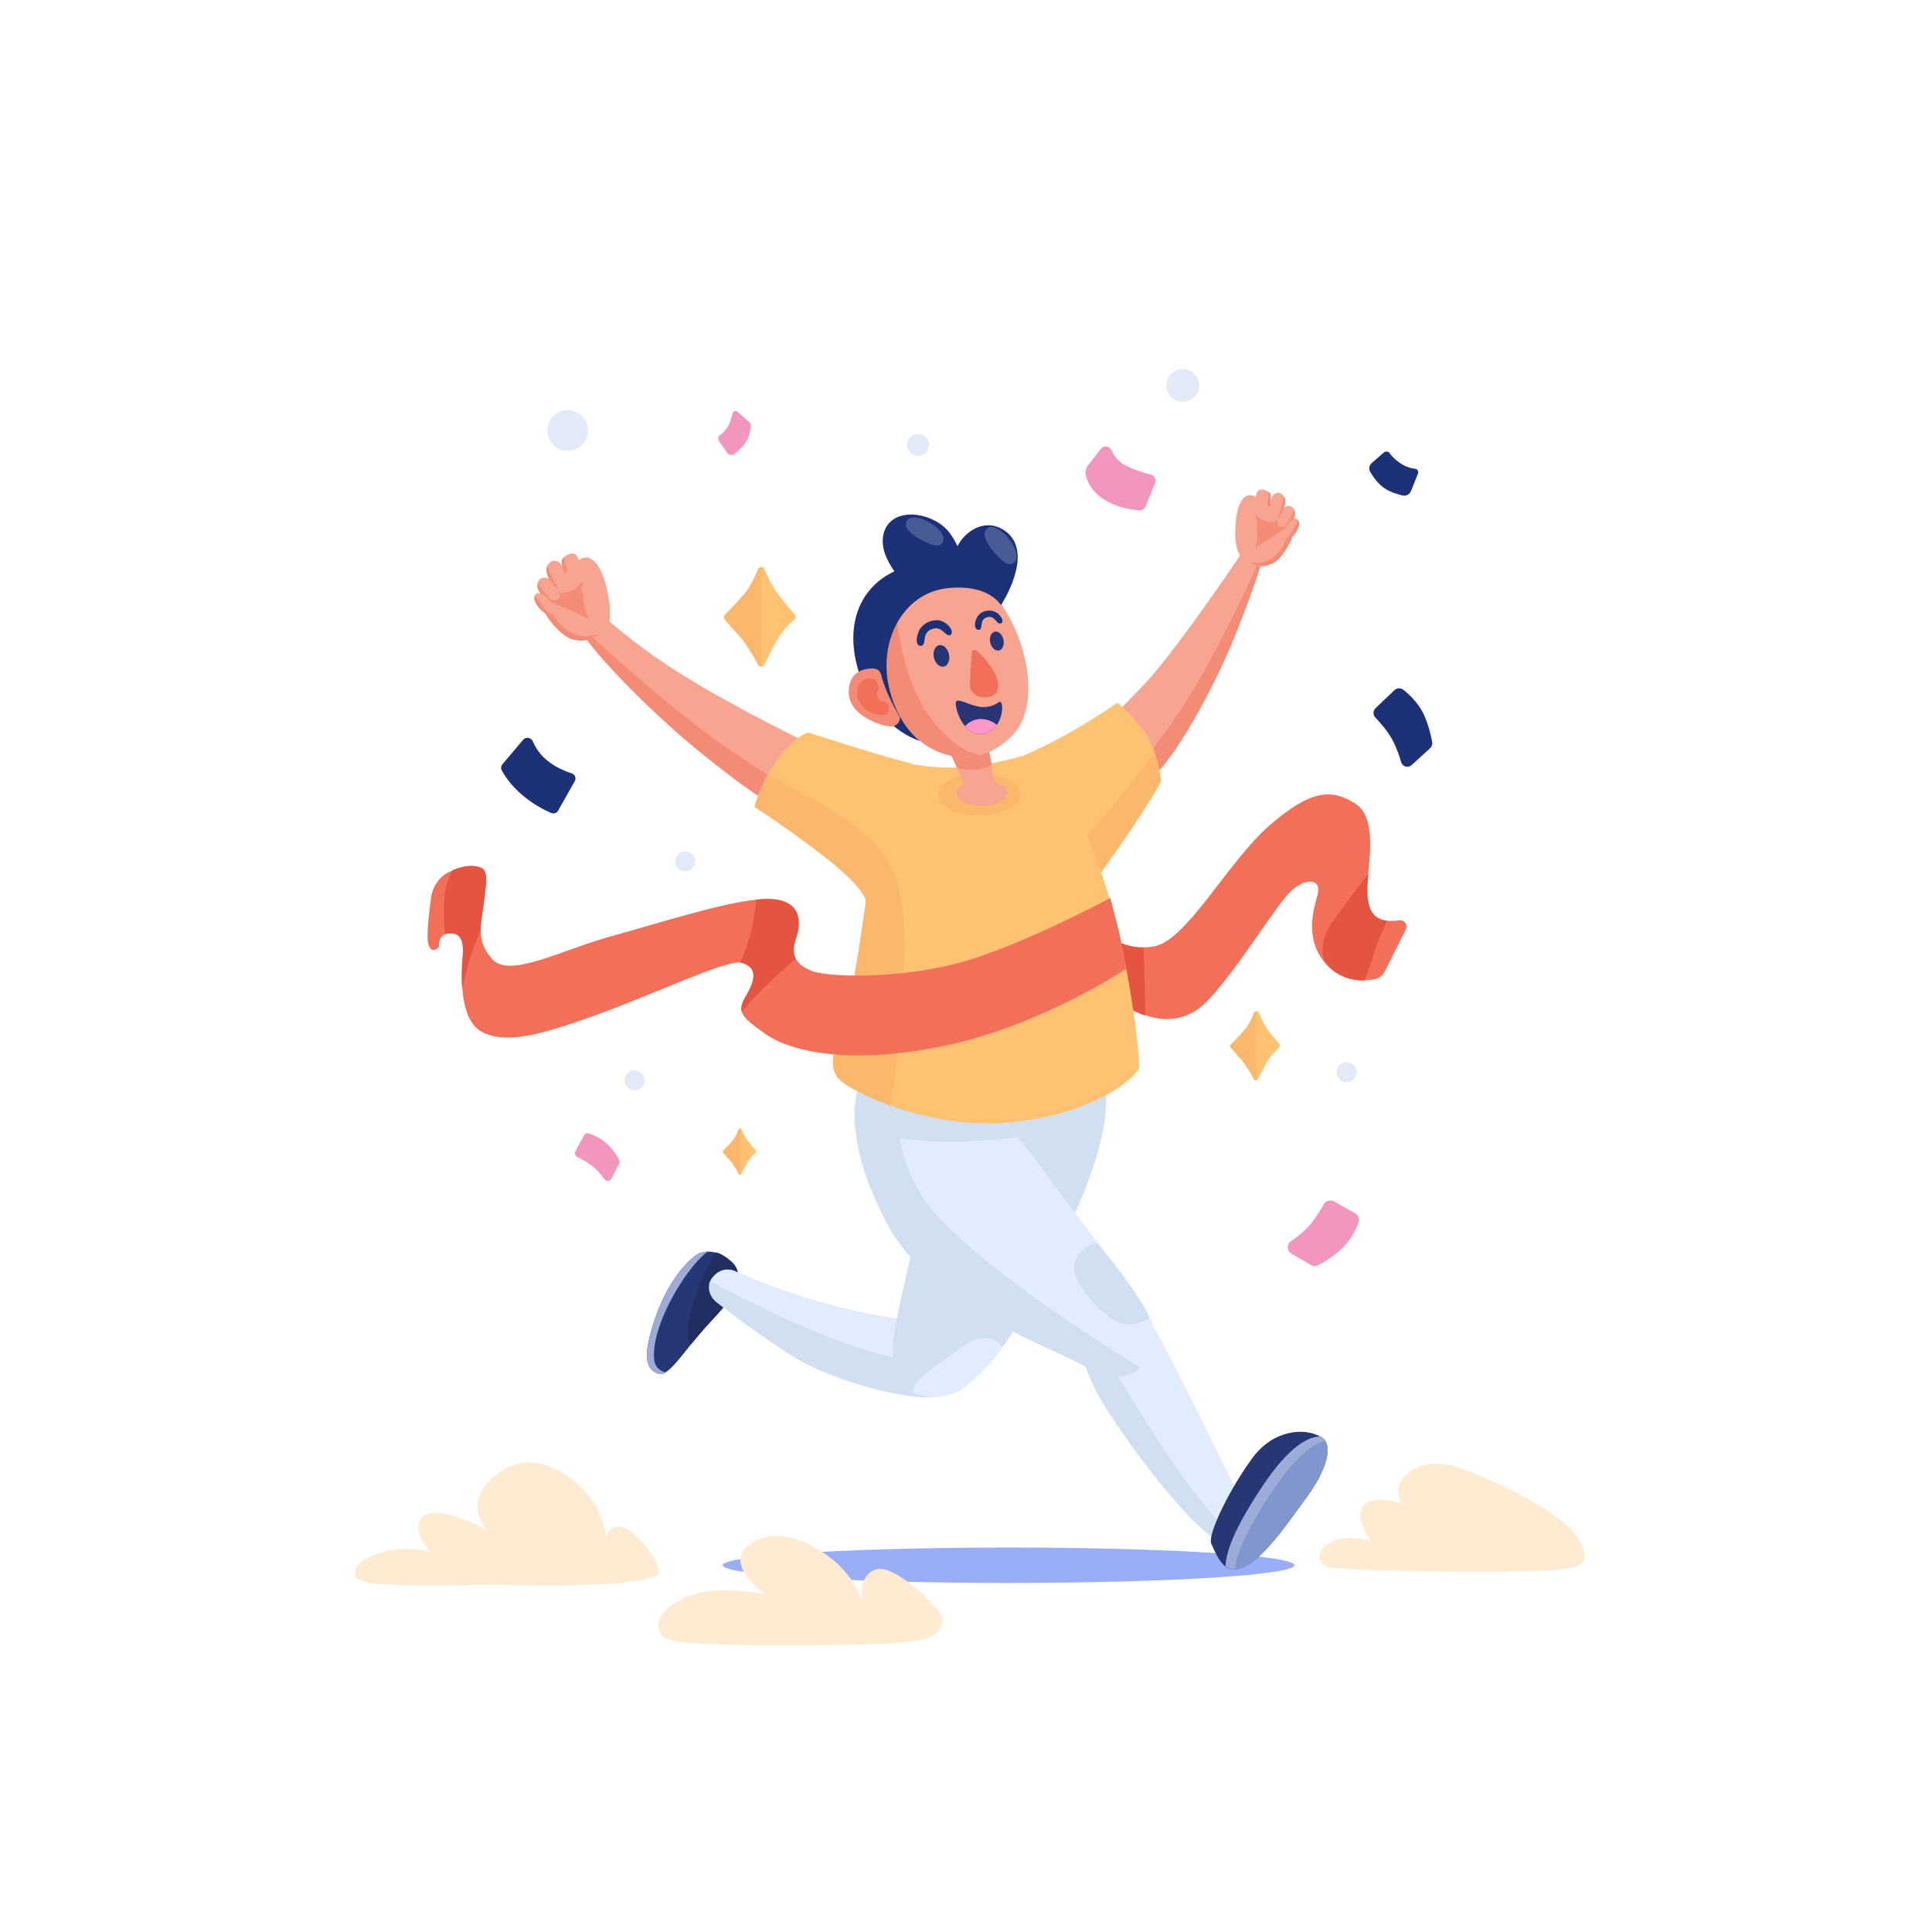 <?xml version="1.0" encoding="utf-8"?>
<!-- Generator: Adobe Illustrator 19.0.0, SVG Export Plug-In . SVG Version: 6.00 Build 0)  -->
<svg version="1.1" xmlns="http://www.w3.org/2000/svg" xmlns:xlink="http://www.w3.org/1999/xlink" x="0px" y="0px"
	 viewBox="0 0 600 600" enable-background="new 0 0 600 600" xml:space="preserve">
<g id="FLOOR">
	<ellipse id="XMLID_95_" fill="#99ADF9" cx="313.2" cy="486.1" rx="88.8" ry="5.5"/>
</g>
<g id="DUST_1">
	<g id="XMLID_292_">
		<path id="XMLID_294_" fill="#FFEBD2" d="M160.8,492.3c-23-0.4-49.2,1.5-50.5-3c-1.3-4.6,8-7.8,13.7-8.2c5.7-0.4,9.7,0.9,9.7,0.9
			s-7-7.4-2.1-11.2c4.9-3.8,19.7,4.4,19.7,4.4s-9.1-9.1,4.2-18.2s27.5,6.1,30,11.6c2.5,5.5,2.8,8.5,2.8,8.5s0.5-3.2,4.7-2.9
			c4.1,0.4,12.9,11.7,11.3,14.4C202.8,491.3,186.8,492.8,160.8,492.3z"/>
	</g>
</g>
<g id="DUST_2">
	<path id="XMLID_103_" fill="#FFEBD2" d="M255.5,510.9c-12.8,0.2-43.5,0.3-48.3-1.9s-3.7-9.3,6.4-13.2c10.1-4,24.1-0.6,24.1-0.6
		s-12.2-8.4-6-14.6c6.3-6.3,17.8-3.8,27.3,4.1c6.6,5.5,8.8,12.5,8.8,12.5s-1.6-8,4.3-9.8c5.8-1.9,20.5,12.7,20.5,15.2
		C292.4,509.7,287,510.6,255.5,510.9z"/>
</g>
<g id="DUST_3">
	<path id="XMLID_290_" fill="#FFEBD2" d="M425.8,478.6c0,0-8.2-2.5-12.9,0.6c-4.7,3-3.8,6.8,0.2,7.6c4,0.8,32.5,1.5,52.9,1.3
		s26.4-0.9,26.2-4.9c-0.6-10.1-20.7-20.3-37.4-26.8c-12.6-4.9-19.5,1.3-20.3,4.9s0.8,5.7,0.8,5.7s-8.4-3.2-11.8,0.6
		C420.1,471.4,425.8,478.6,425.8,478.6z"/>
</g>
<g id="ORNAMENT_3">
	<g id="XMLID_78_">
		<circle id="XMLID_91_" fill="#E1EAF6" cx="176.3" cy="133.7" r="6.3"/>
		<circle id="XMLID_96_" fill="#E1EAF6" cx="285.1" cy="138.2" r="3.4"/>
		<circle id="XMLID_97_" fill="#E1EAF6" cx="367.3" cy="119.7" r="5.1"/>
		<circle id="XMLID_98_" fill="#E1EAF6" cx="418.2" cy="333" r="3.1"/>
		<circle id="XMLID_99_" fill="#E1EAF6" cx="197.1" cy="335.5" r="3.1"/>
		<circle id="XMLID_100_" fill="#E1EAF6" cx="212.8" cy="267.5" r="3.1"/>
	</g>
</g>
<g id="SPARKLING_1">
	<g id="XMLID_263_">
		<g id="XMLID_270_">
			<path id="XMLID_272_" fill="#FEC272" d="M246.7,192.4c-1.3,1-3.7,3.3-5.6,6.8c-1.6,2.9-2.9,5.5-3.7,7.2c-0.2,0.4-0.6,0.6-0.9,0.6
				c-0.4,0-0.8-0.2-1-0.6c-1.2-2.3-3.3-5.9-5.2-8.2c-2.1-2.4-4.1-4.6-5.1-5.7c-0.4-0.4-0.4-1.1,0-1.5c1.1-1.1,3.4-3.5,6-6.5
				c1.8-2.1,3.4-5.4,4.3-7.7c0.2-0.5,0.6-0.7,1-0.7c0.4,0,0.8,0.2,0.9,0.6c0.9,2.2,2.4,5.4,4.1,7.6c1.9,2.7,4.1,5.2,5.3,6.5
				C247.2,191.4,247.2,192.1,246.7,192.4z"/>
			<path id="XMLID_271_" fill="#FBB76C" d="M236.5,176.1l-0.1,30.9c-0.4,0-0.8-0.2-1-0.6c-1.2-2.3-3.3-5.9-5.2-8.2
				c-2.1-2.4-4.1-4.6-5.1-5.7c-0.4-0.4-0.4-1.1,0-1.5c1.1-1.1,3.4-3.5,6-6.5c1.8-2.1,3.4-5.4,4.3-7.7
				C235.6,176.3,236.1,176.1,236.5,176.1z"/>
		</g>
		<g id="XMLID_267_">
			<path id="XMLID_269_" fill="#FEC272" d="M397.2,325.4c-0.9,0.7-2.5,2.3-3.9,4.7c-1.1,2-2,3.8-2.6,5c-0.1,0.3-0.4,0.4-0.6,0.4
				c-0.3,0-0.6-0.1-0.7-0.4c-0.8-1.6-2.3-4.1-3.6-5.7c-1.5-1.7-2.8-3.2-3.5-4c-0.3-0.3-0.3-0.7,0-1c0.8-0.8,2.3-2.4,4.2-4.5
				c1.3-1.5,2.4-3.8,3-5.4c0.1-0.3,0.4-0.5,0.7-0.5c0.3,0,0.5,0.2,0.7,0.5c0.7,1.5,1.7,3.7,2.8,5.3c1.3,1.8,2.9,3.6,3.7,4.5
				C397.6,324.6,397.5,325.1,397.2,325.4z"/>
			<path id="XMLID_268_" fill="#FBB76C" d="M390.1,314.1v21.4c-0.3,0-0.6-0.1-0.7-0.4c-0.8-1.6-2.3-4.1-3.6-5.7
				c-1.5-1.7-2.8-3.2-3.5-4c-0.3-0.3-0.3-0.7,0-1c0.8-0.8,2.3-2.4,4.2-4.5c1.3-1.5,2.4-3.8,3-5.4
				C389.5,314.2,389.8,314.1,390.1,314.1z"/>
		</g>
		<g id="XMLID_264_">
			<path id="XMLID_266_" fill="#FEC272" d="M234.6,358.1c-0.6,0.5-1.7,1.5-2.6,3.1c-0.8,1.3-1.4,2.5-1.7,3.3
				c-0.1,0.2-0.3,0.3-0.5,0.3c-0.2,0-0.4-0.1-0.4-0.3c-0.6-1-1.5-2.8-2.4-3.8c-1-1.1-1.9-2.1-2.4-2.7c-0.2-0.2-0.2-0.5,0-0.7
				c0.5-0.5,1.6-1.6,2.8-3c0.9-1,1.6-2.5,2-3.6c0.1-0.2,0.3-0.3,0.4-0.3c0.2,0,0.4,0.1,0.5,0.3c0.4,1,1.1,2.5,1.9,3.5
				c0.9,1.2,1.9,2.4,2.4,3C234.9,357.6,234.9,357.9,234.6,358.1z"/>
			<path id="XMLID_265_" fill="#FBB76C" d="M229.9,350.6v14.3c-0.2,0-0.4-0.1-0.4-0.3c-0.6-1-1.5-2.8-2.4-3.8
				c-1-1.1-1.9-2.1-2.4-2.7c-0.2-0.2-0.2-0.5,0-0.7c0.5-0.5,1.6-1.6,2.8-3c0.9-1,1.6-2.5,2-3.6C229.5,350.7,229.7,350.6,229.9,350.6
				z"/>
		</g>
	</g>
</g>
<g id="ORNAMENT_2">
	<g id="XMLID_74_">
		<path id="XMLID_83_" fill="#1C3177" d="M429.8,140.5l-3.8,3.3c-0.8,0.7-1,1.8-0.5,2.7c0.8,1.4,2.1,3.3,4,4.8
			c2,1.5,4.5,2.2,6.2,2.6c1,0.2,2.1-0.4,2.5-1.4l2.2-5.5c0.2-0.6-0.2-1.3-0.8-1.4c-1.1-0.1-2.9-0.5-4.8-1.8
			c-1.9-1.3-2.9-2.5-3.4-3.3C431,140.2,430.3,140.1,429.8,140.5z"/>
		<path id="XMLID_84_" fill="#1C3177" d="M427.2,219.9c-0.8,0.8-0.9,2.1-0.1,2.9c1.6,1.7,4.1,4.5,5.6,7.5c1.1,2.2,1.9,4.5,2.4,6.3
			c0.4,1.5,2.2,2,3.3,1l5.7-5.2c0.5-0.5,0.8-1.1,0.7-1.8c-0.3-1.7-1-5.2-2.7-8.9c-1.7-3.5-4.5-6.1-6.3-7.5c-0.8-0.6-1.9-0.6-2.7,0.1
			L427.2,219.9z"/>
		<path id="XMLID_86_" fill="#1C3177" d="M162.5,229.7l-6.5,7.7c-0.4,0.5-0.5,1.2-0.2,1.8c0.8,1.5,2.7,4.6,6.5,7.8
			c3.7,3.1,7.1,4.7,8.9,5.5c0.8,0.3,1.7,0,2.1-0.7l5.2-9.2c0.5-0.9,0.1-2.1-0.9-2.4c-2.1-0.7-5.4-2-8.1-4.4
			c-2.2-1.9-3.4-4.1-4.1-5.7C164.8,229,163.3,228.8,162.5,229.7z"/>
	</g>
</g>
<g id="ORNAMENT_1">
	<g id="XMLID_248_">
		<path id="XMLID_252_" fill="#F396BF" d="M341.8,139.5l-3.8,4.9c-0.8,1-1.1,2.4-0.7,3.6c0.6,2,2,4.9,5.5,7.1
			c4.1,2.6,8.7,3.2,11,3.4c0.9,0.1,1.7-0.5,2-1.3l2.9-7.1c0.5-1.2-0.2-2.5-1.5-2.8c-1.9-0.4-4.8-1.3-7.7-2.8c-2.3-1.2-3.6-3-4.3-4.6
			C344.7,138.5,342.8,138.2,341.8,139.5z"/>
		<path id="XMLID_251_" fill="#F396BF" d="M178.7,357.6c-0.3,0.6-0.1,1.4,0.6,1.7c1.4,0.7,3.6,1.9,5.3,3.4c1.3,1.1,2.3,2.5,3.1,3.5
			c0.6,0.8,1.7,0.7,2.2-0.2l2.2-4.2c0.4-0.7,0.3-1.5-0.1-2.2c-0.7-1.1-1.8-2.8-3.5-4.4c-1.9-1.8-4.4-2.8-5.7-3.2
			c-0.6-0.2-1.2,0.1-1.5,0.7L178.7,357.6z"/>
		<path id="XMLID_250_" fill="#F396BF" d="M414.3,373.1c-1.1-0.6-2.6-0.2-3.2,0.9c-1.1,2-3,5.1-5.2,7.4c-1.6,1.6-3.4,3-4.9,4
			c-1.5,1-1.4,3.1,0.1,4l6.1,3.5c0.7,0.4,1.5,0.4,2.2,0c1.6-0.8,4.5-2.5,7.4-5.2c2.7-2.5,4.3-5.9,5.1-8c0.4-1.1,0-2.3-1.1-2.9
			L414.3,373.1z"/>
		<path id="XMLID_249_" fill="#F396BF" d="M223.3,137l2.6,3.7c0.5,0.6,1.3,0.8,2,0.4c1.1-0.8,2.8-2.2,3.9-4.1
			c1.3-2.2,1.3-4.2,1.3-5.1c0-0.4-0.2-0.7-0.5-0.9l-3.5-3.1c-0.6-0.5-1.5-0.2-1.6,0.5c-0.3,1.3-0.8,3-1.6,4.3
			c-0.8,1.2-1.6,1.9-2.3,2.4C223,135.5,222.9,136.4,223.3,137z"/>
	</g>
</g>
<g id="LINE_2">
	<g id="XMLID_67_">
		<path id="XMLID_446_" fill="#F26F59" d="M436.6,288.6l-6.5,13c-0.7,1.4-2,2.4-3.6,2.6c-0.8,0.1-1.8,0.2-3,0.3
			c-3.5,0-7.9-0.9-11.5-4.9c-2.2-2.4-3.4-4.9-4-7.4c-1.4-5.6,0.3-11.1,1.2-14.4c1.2-4.7-3.2-5.5-8-1.3c-4.8,4.2-16.5,24.2-26.2,34.3
			c-6.4,6.7-13.7,6.4-19.3,4.5c-2.8-0.9-5.2-2.3-6.8-3.4c-4.6-3.1-7.3-5.5-7.3-5.5l0.9-17.2c0,0,4.6,5,12.6,5c1,0,2.2-0.1,3.3-0.3
			c10.1-1.7,23-26.4,35.9-37.6c12.9-11.2,19.2-11.2,26.2-7c5.3,3.2,5.7,10.6,4.4,21.8c0,0.1,0,0.2,0,0.3
			c-1.2,10.3,1.1,13.9,5.7,14.5c0.3,0,0.6,0.1,0.9,0.1c1.2,0,2.2,0,3.1-0.2C436.1,285.6,437.3,287.2,436.6,288.6z"/>
		<path id="XMLID_87_" fill="#E55441" d="M430.7,286c-0.6,1.5-1.2,3-1.9,4.4c-2.4,5.2-3.2,10.5-5.1,14.1c-3.5,0-7.9-0.9-11.5-4.9
			c-1-1-1.3-2.4-1.4-3.7c-0.2-3.2,0.8-6.4,2.6-9c4-5.5,8.3-11.6,11.6-15.5C423.7,281.8,426,285.4,430.7,286z"/>
		<path id="XMLID_408_" fill="#E55441" d="M355.7,315.4c-2.8-0.9-5.2-2.3-6.8-3.4c-4.6-3.1-7.3-5.5-7.3-5.5l0.9-17.2
			c0,0,4.6,5,12.6,5C355.4,299.7,355.6,309.5,355.7,315.4z"/>
	</g>
</g>
<g id="LEFT_ARM">
	<g id="XMLID_222_">
		<g id="XMLID_226_">
			<g id="XMLID_241_">
				<path id="XMLID_243_" fill="#F7A491" d="M392.1,173.5c0,0-1.5,5.9-7.8,22c-6.3,16.1-16.8,35.2-23.9,43.3
					c-3.8,4.3-7.5,5-10.7,3.9c-3.6-1.1-6.5-4.5-7.6-7.1c-3.8-8.8,6.3-14.9,15.7-25.8c9.4-10.9,25.8-34.9,27.2-37.2
					c1.4-2.3,2.9-3.1,5.3-2.3c1.1,0.4,1.6,1.1,1.7,1.7v0C392.3,172.8,392.1,173.5,392.1,173.5z"/>
				<path id="XMLID_242_" fill="#F48B77" d="M392.1,173.5c0,0-1.5,5.9-7.8,22c-6.3,16.1-16.8,35.2-23.9,43.3
					c-3.8,4.3-7.5,5-10.7,3.9c2.8-3.1,14.7-16.7,25.1-35.8c8.6-15.7,14.5-28.7,17.2-34.9C392.3,172.8,392.1,173.5,392.1,173.5z"/>
			</g>
			<g id="XMLID_227_">
				<path id="XMLID_240_" fill="#F7A491" d="M394.9,175.1c-2.8,1.2-4.7,0.7-6.3-0.2c-0.8-0.4-1.5-0.9-2.3-1.3
					c-3-1.7-2.4-7.1-0.6-11.6c1.8-4.5,3.8-6.1,6-7.4c2-1.2,8.2,4.5,10.1,7c0.2,0.3,0.4,0.6,0.4,0.8
					C403,164.2,399.1,173.4,394.9,175.1z"/>
				<path id="XMLID_239_" fill="#F48B77" d="M394.9,175.1c-2.8,1.2-4.7,0.7-6.3-0.2l-0.4-0.3c0,0,4.6,1.3,8.3-2.5
					c2.5-2.6,4.4-7.6,5.3-10.5c0.2,0.3,0.4,0.6,0.4,0.8C403,164.2,399.1,173.4,394.9,175.1z"/>
				<path id="XMLID_238_" fill="#F48B77" d="M390.1,157.6l10.2,6c0,0-2,0.9-5.4,3.2c-2.9,2-5.6,3.7-5.6,3.7S391.4,161.3,390.1,157.6
					z"/>
				<g id="XMLID_229_">
					<path id="XMLID_237_" fill="#F7A491" d="M392.7,161.9c-1,0.2-2.6-0.1-2.8-1.8c0-0.1,0-0.2,0-0.4c-0.2-1.9-0.3-6.2,0.8-7.3
						c0.7-0.7,2.3-0.3,3.3,0.4c0.2,0.1,0.3,0.2,0.4,0.4C395.2,154.1,393.7,161.6,392.7,161.9z"/>
					<path id="XMLID_236_" fill="#F48B77" d="M392.7,161.9c-1,0.2-2.6-0.1-2.8-1.8c0-0.1,0-0.2,0-0.4c0.7,0.2,1.7,0.5,2.5,0.4
						c0.9-0.2,1.4-5.2,1.6-7.3c0.2,0.1,0.3,0.2,0.4,0.4C395.2,154.1,393.7,161.6,392.7,161.9z"/>
					<path id="XMLID_235_" fill="#F7A491" d="M396.8,162.5c-1.1,0.8-2.4,0.8-2.9-0.5c-0.1-0.2-0.1-0.4-0.1-0.7
						c-0.1-1.5,0.5-4.1,0.8-5.4c0.3-1.6,0.6-2.2,1.6-2.7c0.9-0.4,2,0.1,2.5,1c0.2,0.3,0.3,0.7,0.4,1.1
						C399.2,156.7,397.9,161.7,396.8,162.5z"/>
					<path id="XMLID_234_" fill="#F48B77" d="M396.8,162.5c-1.1,0.8-2.4,0.8-2.9-0.5c-0.1-0.2-0.1-0.4-0.1-0.7
						c0.6,0.7,1.4,1.2,2.4,0.4c0.9-0.7,2.3-6.2,2.6-7.5c0.2,0.3,0.3,0.7,0.4,1.1C399.2,156.7,397.9,161.7,396.8,162.5z"/>
					<path id="XMLID_233_" fill="#F7A491" d="M401,162.5c-1.2,1.9-3,2.1-3.8,1.7c-0.4-0.2-0.5-0.6-0.5-1.2c0-0.7,0.2-1.5,0.5-2.2
						c0.5-1.3,1.1-2.5,1.6-3.1c0.7-0.8,2.3-0.8,3,0.3c0.1,0.1,0.1,0.2,0.2,0.3C402.4,159.4,402.1,160.8,401,162.5z"/>
					<path id="XMLID_232_" fill="#F48B77" d="M401,162.5c-1.2,1.9-3,2.1-3.8,1.7c-0.4-0.2-0.5-0.6-0.5-1.2c0.4,0.4,1.3,1,2.3,0.4
						c0.7-0.4,2.2-3.6,2.9-5C402.4,159.4,402.1,160.8,401,162.5z"/>
					<path id="XMLID_231_" fill="#F7A491" d="M403.4,163.1c-0.2,1.1-1.4,3.5-3,4.1c-0.6,0.2-1.1,0.2-1.4,0c-0.5-0.3-0.6-1.1-0.4-1.8
						c0.3-1.2,1.6-3.7,3.2-4.3c0.6-0.2,1,0,1.3,0.4C403.4,161.9,403.5,162.5,403.4,163.1z"/>
					<path id="XMLID_230_" fill="#F48B77" d="M403.4,163.1c-0.2,1.1-1.4,3.5-3,4.1c-0.6,0.2-1.1,0.2-1.4,0c0.3,0,0.6-0.1,1-0.3
						c0.7-0.5,2.5-4.2,3.1-5.4C403.4,161.9,403.5,162.5,403.4,163.1z"/>
				</g>
				<path id="XMLID_228_" fill="#F7A491" d="M390.3,164.1c-0.2-1.9-1.1-4.6-1.1-4.6s2.5,2.2,4.8,2.6s3.5-0.5,2.8-2
					c-0.7-1.5-5.3-5.1-6.9-5.9c-1.7-0.8-3.5-0.7-4.9,2.4c-1.4,3-1.6,9.2-1.2,11.9s1.1,3.9,2.9,4.1
					C388.5,172.6,391.1,170.9,390.3,164.1z"/>
			</g>
		</g>
		<g id="XMLID_223_">
			<path id="XMLID_225_" fill="#FEC272" d="M360.6,242.5c0,0-1.1,2.4-6,10c-4.8,7.5-13.5,19.6-13.5,19.6s-6.6-0.5-12.9-4.6
				c-2.9-1.9-5.7-4.5-7.8-8.1c-6.8-11.7-2.2-24.9-2.2-24.9c15.4-6.6,28.8-16.3,28.8-16.3s3.9,3.1,8.2,8.8c1.5,2,2.7,4.6,3.5,7
				C360.1,238.4,360.6,242.5,360.6,242.5z"/>
			<path id="XMLID_224_" fill="#FBB76C" d="M360.6,242.5c0,0-1.1,2.4-6,10c-4.8,7.5-13.5,19.6-13.5,19.6s-6.6-0.5-12.9-4.6
				c2.3-1.4,4.8-3.2,7-5.4c5.1-4.9,18.6-21.9,23.4-28.1C360.1,238.4,360.6,242.5,360.6,242.5z"/>
		</g>
	</g>
</g>
<g id="LEFT_LEG_2">
	<g id="XMLID_125_">
		<g id="XMLID_79_">
			<path id="XMLID_414_" fill="#273675" d="M228.8,398.4c-1.8,5.7-3.8,7.3-9.8,13.9c-1.5,1.7-3,3.5-4.5,5.3c-3,3.8-5.7,7.3-7.8,8.6
				c-0.7,0.5-1.4,0.6-2,0.5c-4.7-1.5-4.9-6.3-1.3-17.1c3.6-10.8,9.5-17.7,13.1-20c0.9-0.6,2-0.8,3.1-0.9c1,0,1.9,0.1,2.6,0.3
				c1.7,0.4,3.2,1.4,4.5,2.5C229.3,393.5,229.6,395.9,228.8,398.4z"/>
			<path id="XMLID_409_" fill="#212E60" d="M228.8,398.4c-1.8,5.7-3.8,7.3-9.8,13.9c-1.5,1.7-3,3.5-4.5,5.3
				c-1.5-2.1-1.2-7.1,1.6-15.6c1.8-5.3,4-9.7,6.1-13.1c1.7,0.4,3.2,1.4,4.5,2.5C229.3,393.5,229.6,395.9,228.8,398.4z"/>
			<path id="XMLID_411_" fill="#9DABD7" d="M219.7,388.7c-2,1.6-6.1,5.6-10.5,13.5c-6.1,11-6.4,17.6-6,20.3c0.3,2.3,2.1,3.4,3.5,3.7
				c-0.7,0.5-1.4,0.6-2,0.5c-4.7-1.5-4.9-6.3-1.3-17.1c3.6-10.8,9.5-17.7,13.1-20C217.5,389,218.6,388.7,219.7,388.7z"/>
		</g>
		<g id="XMLID_76_">
			<path id="XMLID_416_" fill="#D0E0F1" d="M303.1,425.5c-1,4.2-4.7,7.2-11.6,8.3c-9.1,1.5-33.6-5.1-45.5-12.7
				c-12-7.6-23-16.3-23-16.3s-3.6-2.2-2.7-6.3c0.1-0.3,0.1-0.5,0.3-0.7c0.4-0.9,1.2-1.7,2-2.4c1.7-1.3,3.9-1.5,5.8-0.6
				c3.6,1.7,11.2,4.9,22.3,8.4c16.3,5.1,29,6.5,34.9,7.4c7,1,16.4,3,17.5,10.4C303.4,422.7,303.4,424.2,303.1,425.5z"/>
			<path id="XMLID_404_" fill="#E1ECFF" d="M303.1,425.5c-11.6-0.4-28.3-3.9-41.6-8.7c-15.6-5.7-33.1-14.7-40.9-18.9
				c0.4-0.9,1.2-1.7,2-2.4c1.7-1.3,3.9-1.5,5.8-0.6c3.6,1.7,11.2,4.9,22.3,8.4c16.3,5.1,29,6.5,34.9,7.4c7,1,16.4,3,17.5,10.4
				C303.4,422.7,303.4,424.2,303.1,425.5z"/>
		</g>
	</g>
</g>
<g id="LEFT_LEG_1">
	<g id="XMLID_211_">
		<path id="XMLID_213_" fill="#D0E0F1" d="M324.9,395.5c-5,9.8-9.5,17.3-13.6,22.9c-9.9,13.5-17.8,16.6-24.7,15
			c-1.1-0.3-2.1-0.6-3-0.9c-7.2-3.1-7.9-10.8-3.9-28.7c4.6-20.1,11.6-54.6,19.4-68.3c10.6-18.8,39.1-22.1,43.8,0
			C346.1,350.3,336.7,372.4,324.9,395.5z"/>
		<path id="XMLID_212_" fill="#E1ECFF" d="M311.3,418.5c-9.9,13.5-17.8,16.6-24.7,15c-1.1-0.3-2.1-0.6-3-0.9
			c-1.2-3.6,8.1-9,14.9-14.1C307.5,411.9,311.3,418.5,311.3,418.5z"/>
	</g>
</g>
<g id="RIGHT_LEG_2">
	<g id="XMLID_123_">
		<g id="XMLID_81_">
			<path id="XMLID_405_" fill="#E1ECFF" d="M389.4,479.9c-0.1,0.7-0.5,1.4-1.1,1.8c-1.3,1.1-3.4,1.4-5,0.6
				c-2.3-1.1-5.3-3.3-11.2-8.7c-6-5.4-19.4-21.8-28-35.4c-8.3-13-10.1-22.3-6.5-27c0.2-0.2,0.4-0.4,0.5-0.6
				c8.3-8.5,16.7-4.3,20.7,2.4c4,6.7,25.3,49.8,28.3,56.6C389.9,476.5,389.8,477.5,389.4,479.9z"/>
			<path id="XMLID_401_" fill="#D0E0F1" d="M388.3,481.8c-1.3,1.1-3.4,1.4-5,0.6c-2.3-1.1-5.3-3.3-11.2-8.7
				c-6-5.4-19.4-21.8-28-35.4c-8.3-13-10.1-22.3-6.5-27c10.4,17.8,25.1,42,34.2,53.3C377.5,472,383.3,477.6,388.3,481.8z"/>
		</g>
		<g id="XMLID_90_">
			<path id="XMLID_92_" fill="#273675" d="M405.5,465.4c-5.4,7.3-13.7,19.9-20.6,21.8c-1.8,0.5-3.2,0.1-4.4-0.8
				c-2.2-1.7-3.3-4.9-4.3-6.9c-1.4-3,6.3-18.1,12.9-26.9c6.5-8.7,16.1-9.2,20.8-6.5c0.1,0,0.2,0.1,0.3,0.1
				C414.9,449.1,410.9,458.2,405.5,465.4z"/>
			<path id="XMLID_410_" fill="#9DABD7" d="M405.5,465.4c-5.4,7.2-13.7,19.9-20.6,21.8c-0.5,0.1-1,0.2-1.4,0.2c-1.2,0-2.1-0.4-2.9-1
				c0.2-4.4,2.4-11.3,11.7-25.2c8.4-12.5,14.3-15.1,17.8-15.1c0.1,0,0.2,0.1,0.3,0.1c0.5,0.3,0.9,0.7,1.2,1.2
				C414,451.1,410.3,459,405.5,465.4z"/>
			<path id="XMLID_407_" fill="#8096CC" d="M405.5,465.4c-5.4,7.2-13.7,19.9-20.6,21.8c-0.5,0.1-1,0.2-1.4,0.2
				c0.5-4.6,3.2-11.7,12-24.8c7-10.4,12.3-14.2,16-15.2C414,451.1,410.3,459,405.5,465.4z"/>
		</g>
	</g>
</g>
<g id="RIGHT_LEG_1">
	<g id="XMLID_197_">
		<g id="XMLID_199_">
			<path id="XMLID_202_" fill="#E1ECFF" d="M355.2,423.7c-0.4,0.3-0.7,0.6-1,0.9c-6,5.1-11,2.7-21.7-2.6
				c-11.4-5.7-44.3-17.9-57.2-42.4c-5.9-11.2-8.8-20.8-9.6-28.8c-1.5-15,4.7-23.6,13.4-23.9c2-0.1,4.2,0.3,6.5,1.2
				c16.8,6.5,23.6,17.1,30.2,24.8c0.1,0.1,0.2,0.3,0.3,0.4c5.9,7,12.5,16.7,24.9,32.8c1.3,1.7,2.7,3.4,4.1,5.2
				c6,7.7,9.9,13.4,12,17.8C360.2,416,359.2,419.9,355.2,423.7z"/>
			<path id="XMLID_201_" fill="#D0E0F1" d="M354.2,424.7c-6,5.1-11,2.7-21.7-2.6c-11.4-5.7-44.3-17.9-57.2-42.4
				c-17-32.3-9.5-52.2,3.8-52.7c-0.2,1.3-5,28.1,8.7,46.6C300.9,391.3,344.2,418.8,354.2,424.7z"/>
			<path id="XMLID_200_" fill="#D0E0F1" d="M316,353.2c-4.9,0.6-10.3,1.1-16.3,1.3c-14.7,0.5-26.4-1.6-34.1-3.7
				c-1.5-15,4.7-23.6,13.4-23.9c2-0.1,4.2,0.3,6.5,1.2c16.8,6.5,23.6,17.1,30.2,24.8C315.7,353,315.9,353.1,316,353.2z"/>
		</g>
		<path id="XMLID_198_" fill="#D0E0F1" d="M357,409.1c-0.2,0.3-0.5,0.5-0.8,0.7c-6.3,3.3-11.5,1.4-19.4-8.6c-7.8-10,0.7-14.7,4-15.1
			c0,0,0.1,0,0.1,0c1.3,1.7,2.7,3.4,4.1,5.2C351,399,354.9,404.7,357,409.1z"/>
	</g>
</g>
<g id="BODY">
	<g id="XMLID_26_">
		<g id="XMLID_37_">
			<path id="XMLID_391_" fill="#FEC272" d="M353.8,331.2c0,2.7-12.5,14-37.6,17.1c-15.4,1.9-29.4-1.2-39.6-4.9
				c-6.4-2.3-11.3-4.9-14.1-6.7c-7.2-4.6-2.7-11.8,1-25.1c1.9-6.7,4.7-25.9,7-43.3c1.2-9.2,2.3-17.9,3.1-24c0.6-4.6,4.8-7.8,9.4-7
				c4.3,0.7,9.8,1.3,14.8,1c10.8-0.6,19.4-3.6,21.6-4c2.3-0.4,11.8,6.5,21.8,34.5C351.3,296.8,353.8,328.5,353.8,331.2z"/>
			<path id="XMLID_388_" fill="#FBB76C" d="M280.8,298.6c-0.6,17.5-2.5,33.5-4.2,44.8c-6.4-2.3-11.3-4.9-14.1-6.7
				c-7.2-4.6-2.7-11.8,1-25.1c1.9-6.7,4.7-25.9,7-43.3l3.5-0.8C274.1,267.4,281.8,269.5,280.8,298.6z"/>
		</g>
		<g id="XMLID_61_">
			<ellipse id="XMLID_286_" fill="#FBB76C" cx="304.1" cy="246.7" rx="12.8" ry="6.5"/>
			<ellipse id="XMLID_288_" fill="#F7A491" cx="304.9" cy="246.3" rx="7.9" ry="4"/>
		</g>
	</g>
</g>
<g id="RIGHT_ARM">
	<g id="XMLID_168_">
		<g id="XMLID_172_">
			<g id="XMLID_187_">
				<path id="XMLID_189_" fill="#F7A491" d="M256.1,246.7c-0.8,1.2-1.6,2.1-2.4,2.8c-4.1,3.6-8.3,2.6-10.4,1.9
					c-2.6-0.9-7.7-3.2-24.3-16.5c-16.4-13.1-31.4-29-36.4-35.7c-1.2-1.6-1.7-3-1.7-4.1c-0.1-3.6,4.4-4.9,6.3-3.7
					c2.4,1.6,10.2,9.3,25.9,18.9c15.6,9.7,38.1,20.6,38.1,20.6C256.1,234.3,260.8,239.8,256.1,246.7z"/>
				<path id="XMLID_188_" fill="#F48B77" d="M253.7,249.4c-4.1,3.6-8.3,2.6-10.4,1.9c-2.6-0.9-7.7-3.2-24.3-16.5
					c-16.4-13.1-31.4-29-36.4-35.7c-1.2-1.6-1.7-3-1.7-4.1c8.2,7.7,27.3,25,43.9,36.6C236,239.4,246.4,245.5,253.7,249.4z"/>
			</g>
			<g id="XMLID_173_">
				<path id="XMLID_186_" fill="#F7A491" d="M178.3,198.7c3.4,0.7,5.4-0.2,7.2-1.5c0.8-0.6,1.6-1.3,2.3-2c3.1-2.6,1.3-8.6-1.7-13.3
					c-2.9-4.7-5.5-6.1-8.3-7.2c-2.5-1-8.5,6.7-10,10c-0.2,0.4-0.3,0.7-0.4,0.9C166.9,188,173.2,197.6,178.3,198.7z"/>
				<path id="XMLID_185_" fill="#F48B77" d="M178.3,198.7c3.4,0.7,5.4-0.2,7.2-1.5l0.4-0.4c0,0-5,2.4-9.9-1.2
					c-3.4-2.4-6.5-7.7-8.1-10.8c-0.2,0.4-0.3,0.7-0.4,0.9C166.9,188,173.2,197.6,178.3,198.7z"/>
				<path id="XMLID_184_" fill="#F48B77" d="M180.2,177.8l-10.4,8.9c0,0,2.5,0.7,6.7,2.6c3.7,1.7,7,3.1,7,3.1
					S179.5,182.3,180.2,177.8z"/>
				<g id="XMLID_175_">
					<path id="XMLID_183_" fill="#F7A491" d="M178.1,183.3c1.2,0,2.9-0.7,2.9-2.6c0-0.1,0-0.3,0-0.4c-0.1-2.2-0.9-7.1-2.4-8.2
						c-0.9-0.6-2.7,0.1-3.6,1.1c-0.2,0.2-0.3,0.3-0.4,0.5C173.7,175,176.9,183.2,178.1,183.3z"/>
					<path id="XMLID_182_" fill="#F48B77" d="M178.1,183.3c1.2,0,2.9-0.7,2.9-2.6c0-0.1,0-0.3,0-0.4c-0.7,0.4-1.9,1-2.7,0.9
						c-1.1,0-2.7-5.6-3.3-8c-0.2,0.2-0.3,0.3-0.4,0.5C173.7,175,176.9,183.2,178.1,183.3z"/>
					<path id="XMLID_181_" fill="#F7A491" d="M173.6,184.8c1.4,0.7,2.9,0.4,3.3-1.1c0.1-0.2,0.1-0.5,0-0.8c-0.1-1.7-1.4-4.5-1.9-6
						c-0.6-1.8-1.1-2.4-2.4-2.7c-1.1-0.3-2.2,0.5-2.7,1.7c-0.2,0.4-0.2,0.8-0.2,1.3C169.7,178.7,172.2,184.1,173.6,184.8z"/>
					<path id="XMLID_180_" fill="#F48B77" d="M173.6,184.8c1.4,0.7,2.9,0.4,3.3-1.1c0.1-0.2,0.1-0.5,0-0.8c-0.5,0.9-1.3,1.6-2.6,0.9
						c-1.1-0.6-3.8-6.6-4.4-8c-0.2,0.4-0.2,0.8-0.2,1.3C169.7,178.7,172.2,184.1,173.6,184.8z"/>
					<path id="XMLID_179_" fill="#F7A491" d="M168.9,185.7c1.8,2,3.9,1.8,4.7,1.2c0.4-0.3,0.4-0.8,0.3-1.5c-0.1-0.7-0.5-1.6-1-2.4
						c-0.8-1.3-1.8-2.6-2.5-3.2c-1-0.8-2.8-0.5-3.3,0.9c-0.1,0.1-0.1,0.3-0.1,0.4C166.6,182.4,167.3,183.9,168.9,185.7z"/>
					<path id="XMLID_178_" fill="#F48B77" d="M168.9,185.7c1.8,2,3.9,1.8,4.7,1.2c0.4-0.3,0.4-0.8,0.3-1.5c-0.4,0.5-1.2,1.4-2.6,0.9
						c-0.8-0.4-3.2-3.6-4.3-5.1C166.6,182.4,167.3,183.9,168.9,185.7z"/>
					<path id="XMLID_177_" fill="#F7A491" d="M166.2,186.8c0.4,1.2,2.3,3.7,4.2,4.1c0.7,0.1,1.3,0,1.5-0.3c0.5-0.5,0.5-1.3,0.1-2.1
						c-0.6-1.3-2.5-3.9-4.5-4.3c-0.7-0.1-1.1,0.2-1.4,0.7C165.9,185.5,165.9,186.2,166.2,186.8z"/>
					<path id="XMLID_176_" fill="#F48B77" d="M166.2,186.8c0.4,1.2,2.3,3.7,4.2,4.1c0.7,0.1,1.3,0,1.5-0.3c-0.3,0.1-0.8,0.1-1.2-0.1
						c-0.9-0.4-3.7-4.2-4.6-5.5C165.9,185.5,165.9,186.2,166.2,186.8z"/>
				</g>
				<path id="XMLID_174_" fill="#F7A491" d="M181.2,185.3c-0.1-2.2,0.3-5.4,0.3-5.4s-2.4,3-4.9,3.9s-4,0.2-3.6-1.7
					c0.4-1.9,5-6.8,6.7-8.1s3.8-1.4,6,1.7c2.2,3.2,3.6,10.1,3.7,13.2c0.1,3.1-0.4,4.7-2.5,5.2C185,194.7,181.7,193.2,181.2,185.3z"
					/>
			</g>
		</g>
		<g id="XMLID_169_">
			<path id="XMLID_171_" fill="#FEC272" d="M285.2,266.9c-1.6,3.6-3.9,6.3-6.3,8.3c-4.7,4-9.7,5.3-9.7,5.3s0.4-3.7-11.5-13.2
				c-12-9.5-23.3-16.7-23.3-16.7s1-4.4,4-9.9c0.9-1.6,1.9-3.3,3.2-5c5.5-7.5,9.4-8.2,9.4-8.2s27,8.7,32.2,9.6
				C282.9,237.2,292,251.5,285.2,266.9z"/>
			<path id="XMLID_170_" fill="#FBB76C" d="M269.1,280.5c0,0,0.4-3.7-11.5-13.2c-12-9.5-23.3-16.7-23.3-16.7s1-4.4,4-9.9
				c9,4.4,30,15.3,36.1,24.6c2.1,3.2,3.6,6.6,4.6,9.8C274.1,279.2,269.1,280.5,269.1,280.5z"/>
		</g>
	</g>
</g>
<g id="HEAD">
	<g id="XMLID_57_">
		<g id="XMLID_280_">
			<path id="XMLID_66_" fill="#F7A491" d="M307.2,248c-2.6,0.9-5.2,0.9-6.4-1.6c-0.6-1.2-2.1-4.7-3.6-7.9c-1.5-3.3-2.9-6.3-2.9-6.3
				l12.4-1c0,0,0.4,2.5,1.2,6.4c0.1,0.6,0.2,1.2,0.3,1.8C309.3,244.1,309.7,247,307.2,248z"/>
			<path id="XMLID_64_" fill="#F48B77" d="M308,237.5c-1,0.6-2.2,1.1-3.7,1.4c-2.4,0.4-4.9,0.1-7-0.4c-1.5-3.3-2.9-6.3-2.9-6.3
				l12.4-1C306.8,231.1,307.2,233.6,308,237.5z"/>
		</g>
		<g id="XMLID_283_">
			<path id="XMLID_386_" fill="#F7A491" d="M314.1,228.7c-2.9,2.8-6,4.8-9.5,5.7c-8.6,2.4-18.5-1.3-25.3-11.2
				c-9.5-13.9-11.2-30.3-1.7-39.7c0,0,0.1-0.1,0.1-0.1c9.5-9.1,23.8-6.7,31,1.5C318.5,195.8,324.1,219.1,314.1,228.7z"/>
			<path id="XMLID_303_" fill="#F48B77" d="M304.6,234.4c-8.6,2.4-18.5-1.3-25.3-11.2c-9.5-13.9-11.2-30.3-1.7-39.7
				c0,0,0.1-0.1,0.1-0.1c0.4,9.8,2.6,29.7,13.2,42C296.4,231.7,301,234,304.6,234.4z"/>
			<path id="XMLID_27_" fill="#1C3177" d="M285.7,230.1c0,0-12.8-3.4-18.6-20.2c-5.8-16.8,0.6-31.2,17.2-34.6
				c18.4-3.8,27.4,14,27.4,14s-3-7.9-16.8-6.7c-13.8,1.1-21.7,15.3-19.1,29.5C278.2,224.9,285.7,230.1,285.7,230.1z"/>
			<path id="XMLID_30_" fill="#F48B77" d="M273.6,209.4c-0.3-1.1-1.3-1.8-2.6-1.8c-2.7,0-6.9,0.9-7.4,6.4
				c-0.8,8.1,9.9,11.3,12.5,11.6s3.7-2,3.3-3C278.9,221.7,275,215.2,273.6,209.4z"/>
			<path id="XMLID_31_" fill="#F26F59" d="M268,211.3c-1.6,1-3,3.7-0.6,7.5c1.8,2.8,5.8,3.5,7.5,3.2c1.6-0.3,1.5-4.2-0.5-4.1
				c-1.2,0-2.9-2-1.7-3.5c0.6-0.8-0.1-1.7-0.6-2.7C271.5,210.6,269.8,210.2,268,211.3z"/>
			<path id="XMLID_32_" fill="#F26F59" d="M303.3,202.1c-0.6-0.5-1.5-0.2-1.5,0.6c-0.2,2.8-0.6,8.1-0.6,9.9c0,2.6,2.6,4.6,6,3.8
				c4-0.9,3.2-5.1,0.8-9C306.4,205,304.5,203.2,303.3,202.1z"/>
		</g>
	</g>
</g>
<g id="HAIR">
	<g id="XMLID_144_">
		<g id="XMLID_150_">
			<path id="XMLID_152_" fill="#1C3177" d="M310.9,187.9c0,0,10.2-15.5,1.9-22.5c-7-5.8-14.8,0.7-16.1,6c-1.3,5.3-1.3,8.6-1.3,8.6
				S305.8,180.6,310.9,187.9z"/>
			<path id="XMLID_151_" fill="#485B95" d="M314.3,168.7c-2.2-3.5-6.8-7.2-8.4-3.6c-1.2,2.7,5.4,10,7.4,10.1
				C315.7,175.4,316.8,172.8,314.3,168.7z"/>
		</g>
		<g id="XMLID_145_">
			<path id="XMLID_147_" fill="#1C3177" d="M284,184.3c0,0-10.8-9.1-9.8-17.3c0.9-8.3,10.9-9,17.8-4.3s8.4,17.7,8.4,17.7L284,184.3z
				"/>
			<path id="XMLID_146_" fill="#485B95" d="M290.1,163.2c-3.2-2.4-8.6-4-8.8-0.3c-0.1,2.8,8.4,7.1,10.2,6.5
				C293.7,168.7,293.8,166,290.1,163.2z"/>
		</g>
	</g>
</g>
<g id="MOUTH">
	<g id="XMLID_2_">
		<path id="XMLID_60_" fill="#293475" d="M309.6,225.1c-1,1.4-2.4,2.5-4.4,2.8c-2.3,0.4-4.2-0.8-5.5-2.4c-2.4-2.8-3.3-7.2-2.7-7.7
			c0.9-0.8,2.8,0.7,6.7,1.6c3.8,0.9,6.6-1.4,6.6-1.4C311.5,217.4,311.8,221.9,309.6,225.1z"/>
		<path id="XMLID_58_" fill="#FF97C9" d="M309.6,225.1c-1,1.4-2.4,2.5-4.4,2.8c-2.3,0.4-4.2-0.8-5.5-2.4c0.7-0.7,2.4-2.3,5.1-2.2
			C307.2,223.4,308.8,224.5,309.6,225.1z"/>
	</g>
</g>
<g id="EYE">
	<g id="XMLID_138_">
		
			<ellipse id="XMLID_140_" transform="matrix(0.976 -0.217 0.217 0.976 -37.231 68.237)" fill="#283575" cx="292.4" cy="203.8" rx="2.4" ry="3.4"/>
		
			<ellipse id="XMLID_139_" transform="matrix(0.976 -0.217 0.217 0.976 -35.815 71.85)" fill="#283575" cx="309.6" cy="199.2" rx="2.1" ry="3"/>
	</g>
</g>
<g id="EYEBROW">
	<g id="XMLID_11_">
		<path id="XMLID_36_" fill="#1C3177" d="M286.3,200.5c1.6-0.6-0.3-4,3.3-5.2c3.1-1,4,2.6,5.5,1.9s-0.5-3.9-3.3-4.5
			c-2.5-0.5-5.9,1.1-6.7,4C284.1,199.6,285.1,200.9,286.3,200.5z"/>
		<path id="XMLID_282_" fill="#1C3177" d="M304.1,195.6c1.3-0.3-0.1-3.1,2.4-3.9c2.5-0.8,3,2.4,4.3,1.9c1.3-0.5-0.1-3.1-2.3-3.8
			c-1.9-0.6-4.4,0.2-5.3,2.4C302.2,194.5,303.1,195.8,304.1,195.6z"/>
	</g>
</g>
<g id="LINE_1">
	<g id="XMLID_101_">
		<path id="XMLID_108_" fill="#F26F59" d="M349.7,300.9c0,0-25.7,17.2-55.1,23.6c-29.5,6.4-48.7,2.4-56.9-3.4
			c-4.5-3.2-6.7-4.9-7.3-6.8c-0.5-1.5,0.1-3.1,1.6-5.6c3.1-5.4,2.6-8.5-1.7-9.7c-0.1,0-0.2,0-0.4-0.1c-5.1-0.5-28.1,10.3-43.6,15.9
			c-15.9,5.7-27.9,9.7-36,6c-4.7-2.1-6.3-8.1-6.7-13.7c-0.3-4.2,0-8.3,0.2-10.5c0.4-5.3-1.3-7.1-4.6-6.7c-0.3,0-0.6,0.1-0.9,0.2
			c-2.3,0.9-2,4-2,4s-2.3,2.7-3.3-1c-0.6-2.3,0.2-9.4,0.9-14.5c0.5-3.7,3-6.9,6.5-8.2c0.1,0,0.2-0.1,0.3-0.1
			c2.1-0.8,4.3-1.4,6.1-1.3c4.6,0.3,4.6,1.8,3.7,9.5c-0.4,4-1.3,7.3-1.2,10.5c0,2.9,0.8,5.7,3.4,8.7c5.3,6.4,21.2-2.6,37.7-7.1
			c14.5-4,33.1-10,44.4-11.2c1.5-0.2,2.9-0.2,4.2-0.2c10.2,0.3,9.8,7.5,8.3,12.1c-0.9,2.5-1.1,4.6-0.1,6.5c0.8,1.5,2.4,2.8,5.1,3.8
			c6,2.1,29.2,2.4,48.1-3.3c18.9-5.7,44.4-19.4,44.4-19.4s1.4,5.1,2.8,10.8C348.9,295.4,349.7,300.9,349.7,300.9z"/>
		<path id="XMLID_107_" fill="#E55441" d="M247.2,291.3c-0.9,2.5-1.1,4.6-0.1,6.5c-2.4,2-12,10.3-16.7,16.5
			c-0.5-1.5,0.1-3.1,1.6-5.6c3.1-5.4,2.6-8.5-1.7-9.7c-0.1,0-0.2,0-0.4-0.1c1.5-3.5,2.8-7,3.5-10.2c0.9-4,1.3-7.1,1.4-9.3
			c1.5-0.2,2.9-0.2,4.2-0.2C249.2,279.5,248.7,286.8,247.2,291.3z"/>
		<path id="XMLID_106_" fill="#E55441" d="M150.5,278.5c-0.4,4-1.3,7.3-1.2,10.5c-1.2,2.6-2.8,6.5-4.3,12c-0.6,2.2-1.1,4.3-1.5,6.1
			c-0.3-4.2,0-8.3,0.2-10.5c0.4-5.3-1.3-7.1-4.6-6.7c-0.3,0-0.6,0.1-0.9,0.2c-0.4-6.1-1.1-14.3,2.4-19.9c2.1-0.8,4.3-1.4,6.1-1.3
			C151.4,269.3,151.4,270.9,150.5,278.5z"/>
	</g>
</g>
</svg>
